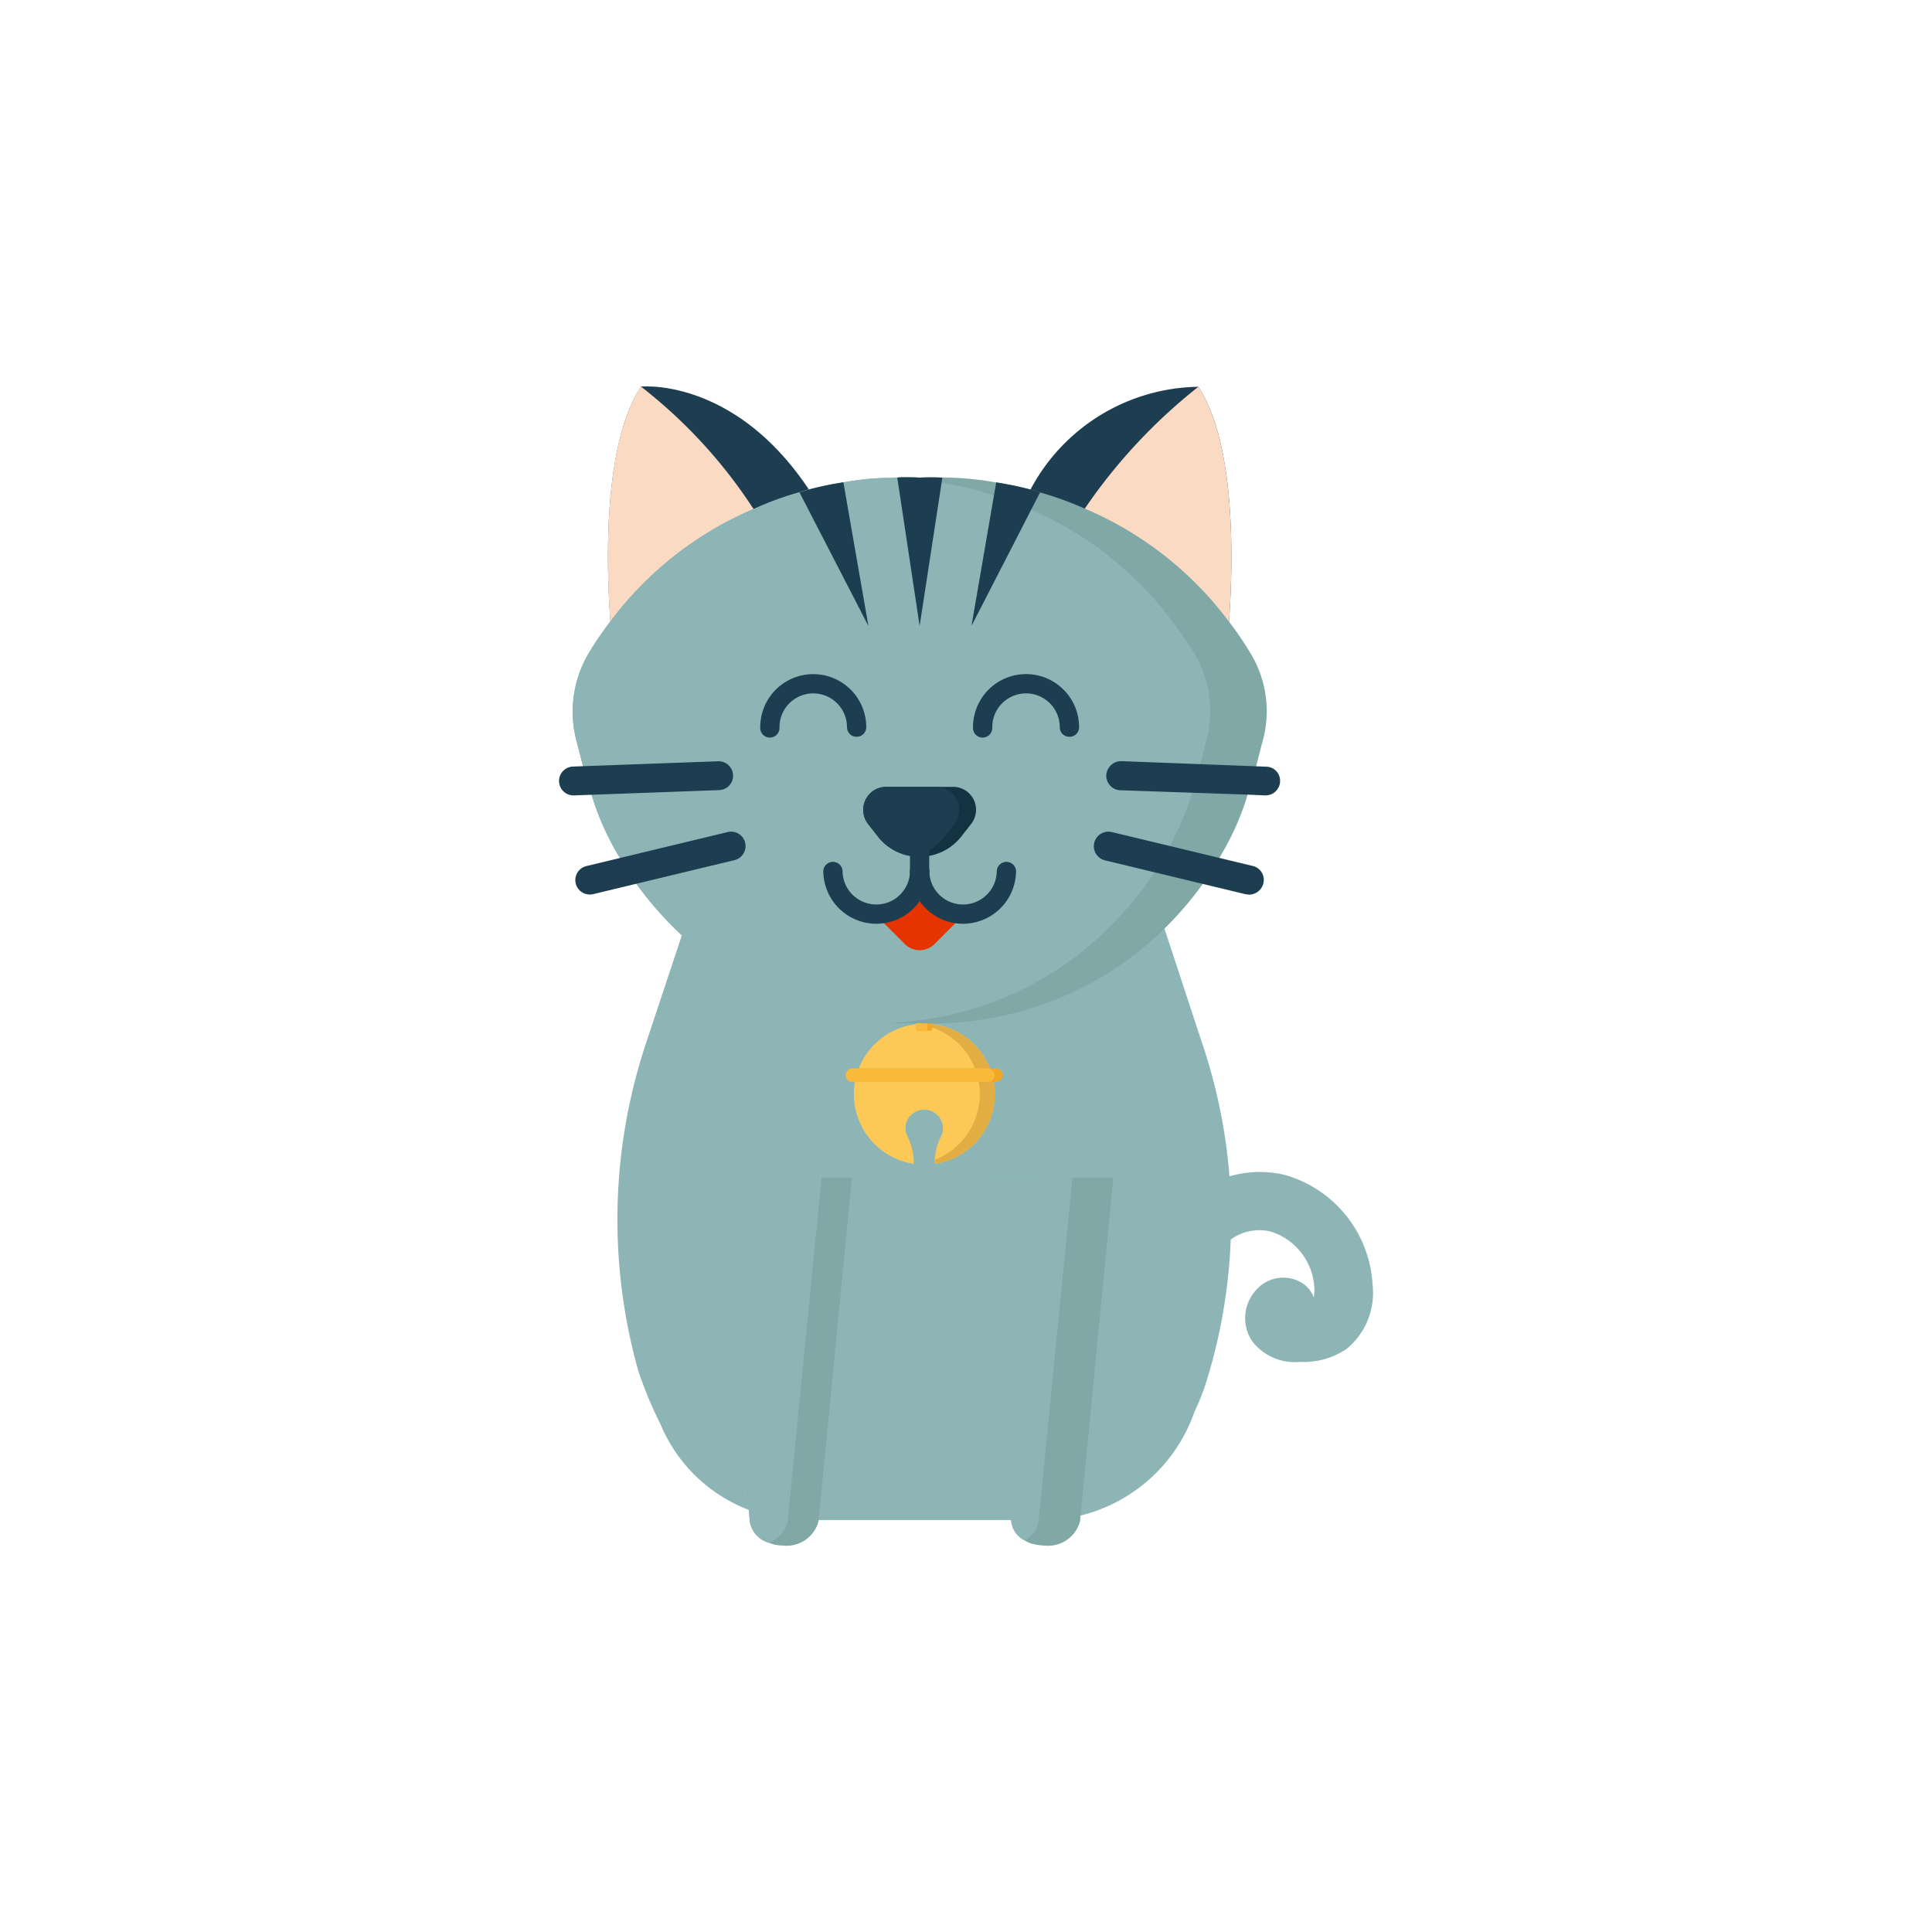 <svg xmlns="http://www.w3.org/2000/svg" viewBox="0 0 30 30"><defs><style>.cls-1{fill:#8db5b5;}.cls-2{fill:#fcc956;}.cls-3{fill:#e2ae44;}.cls-4{fill:#efa726;}.cls-5{fill:#f9ba3a;}.cls-6{fill:#80a8a7;}.cls-7{fill:#1d3e51;}.cls-8{fill:#fadac3;}.cls-9{fill:#e53400;}.cls-10{fill:#143342;}</style></defs><g id="Layer_2" data-name="Layer 2"><path class="cls-1" d="M18.757,21.374a3.555,3.555,0,0,1-.208.544,2.509,2.509,0,0,1-2.238,1.685H12.396a2.419,2.419,0,0,1-2.139-1.486,6.253,6.253,0,0,1-.344-.825,8.675,8.675,0,0,1,.118-5.093l.933-2.809a3.096,3.096,0,0,1,2.61-2.401h1.559a3.096,3.096,0,0,1,2.61,2.401l.924,2.809A8.504,8.504,0,0,1,18.757,21.374Z"/><path class="cls-2" d="M15.446,16.991a1.092,1.092,0,0,1-.931,1.081v-.042a.861.861,0,0,1,.096-.38.285.285,0,0,0,.032-.13.292.292,0,0,0-.572-.08.298.298,0,0,0,.018.203.92.92,0,0,1,.1.387v.042a1.094,1.094,0,1,1,1.258-1.081Z"/><path class="cls-3" d="M15.447,16.991a1.092,1.092,0,0,1-.933,1.08v-.062a1.093,1.093,0,0,0-.278-2.107c.038-.003.076-.005.115-.005A1.094,1.094,0,0,1,15.447,16.991Z"/><path class="cls-4" d="M15.57,16.695a.106.106,0,0,1-.105.105H13.238a.106.106,0,0,1-.105-.105.107.107,0,0,1,.105-.105H15.465A.107.107,0,0,1,15.57,16.695Z"/><path class="cls-5" d="M15.443,16.695a.104.104,0,0,1-.105.105H13.238a.106.106,0,0,1-.105-.105.107.107,0,0,1,.105-.105h2.1A.106.106,0,0,1,15.443,16.695Z"/><path class="cls-2" d="M14.351,15.868a.43.43,0,1,1,.43-.43A.43.43,0,0,1,14.351,15.868Zm0-.687a.257.257,0,1,0,.257.257A.258.258,0,0,0,14.351,15.181Z"/><path class="cls-3" d="M14.781,15.438a.431.431,0,0,1-.429.431.187.187,0,0,1-.031-.002.429.429,0,0,0,0-.856.187.187,0,0,1,.031-.002A.43.43,0,0,1,14.781,15.438Z"/><path class="cls-4" d="M14.258,15.573h.188a.033.033,0,0,1,.033.033v.364a.034.034,0,0,1-.034.034h-.188a.033.033,0,0,1-.033-.033v-.364A.034.034,0,0,1,14.258,15.573Z"/><path class="cls-5" d="M14.258,15.573h.11a.033.033,0,0,1,.033.033v.364a.034.034,0,0,1-.034.034h-.11a.033.033,0,0,1-.033-.033v-.364A.034.034,0,0,1,14.258,15.573Z"/><path class="cls-6" d="M13.228,18.291l-.517,5.328A.511.511,0,0,1,12.168,24a.797.797,0,0,1-.154-.018l-.082-.027a.416.416,0,0,1-.29-.335L11.253,18.291Z"/><path class="cls-6" d="M17.288,18.291l-.517,5.328A.511.511,0,0,1,16.228,24a.798.798,0,0,1-.154-.018.438.438,0,0,1-.163-.063.376.376,0,0,1-.208-.299l-.39-5.328Z"/><path class="cls-1" d="M12.757,18.291l-.526,5.328a.443.443,0,0,1-.299.335.416.416,0,0,1-.29-.335L11.253,18.291Z"/><path class="cls-1" d="M16.653,18.291l-.526,5.328a.387.387,0,0,1-.217.299.376.376,0,0,1-.208-.299l-.39-5.328Z"/><path class="cls-1" d="M20.174,21.148a.83.83,0,0,1-.736-.33.644.644,0,0,1,.061-.78.559.559,0,0,1,.685-.136.451.451,0,0,1,.216.243.575.575,0,0,0,.009-.149.969.969,0,0,0-.679-.873.76.76,0,0,0-.875.445.453.453,0,1,1-.86-.286,1.676,1.676,0,0,1,1.956-1.038A1.879,1.879,0,0,1,21.313,19.944a1.124,1.124,0,0,1-.406,1.004,1.19,1.19,0,0,1-.713.2Z"/><path class="cls-7" d="M13.079,8.565l-.807.384-2.738,1.295s-.388-3.01.42-4.241C9.953,6.003,11.88,5.803,13.079,8.565Z"/><path class="cls-8" d="M12.271,8.949l-2.738,1.295s-.388-3.01.42-4.241A7.763,7.763,0,0,1,12.271,8.949Z"/><path class="cls-7" d="M19.084,9.652c-.025.359-.056.594-.056.594l-2.742-1.3-.644-.31-.161-.074a5.754,5.754,0,0,1,.52-.96A2.999,2.999,0,0,1,18.608,6.006C19.189,6.891,19.152,8.711,19.084,9.652Z"/><path class="cls-8" d="M19.084,9.652c-.025.359-.056.594-.056.594l-2.742-1.3a5.285,5.285,0,0,1,.557-1.046A8.528,8.528,0,0,1,18.608,6.006C19.189,6.891,19.152,8.711,19.084,9.652Z"/><path class="cls-6" d="M19.598,11.538l-.093.362-.033.132a1.54,1.54,0,0,1-.099.307,4.159,4.159,0,0,1-.439.981c-.082.143-.164.274-.258.406a5.346,5.346,0,0,1-1.047,1.091,5.193,5.193,0,0,1-3.158,1.075c-.066,0-.121,0-.192-.005-.066.005-.121.005-.192.005a1.855,1.855,0,0,1-.247-.011,5.182,5.182,0,0,1-2.911-1.064A5.496,5.496,0,0,1,9.883,13.726c-.088-.132-.175-.263-.258-.406a4.159,4.159,0,0,1-.439-.981,1.54,1.54,0,0,1-.099-.307l-.033-.132-.093-.362A1.78,1.78,0,0,1,9.137,10.151,5.005,5.005,0,0,1,9.477,9.652a5.417,5.417,0,0,1,2.242-1.755,4.938,4.938,0,0,1,.691-.252,1.511,1.511,0,0,1,.148-.044c.181-.049.362-.077.537-.11a4.301,4.301,0,0,1,.751-.071.471.471,0,0,1,.088-.005.811.811,0,0,1,.11-.005c.082,0,.153,0,.236.005.121-.005.236-.005.351,0a4.773,4.773,0,0,1,.839.077c.181.033.356.06.532.11a1.511,1.511,0,0,1,.148.044,5.278,5.278,0,0,1,.696.252,5.437,5.437,0,0,1,2.237,1.755,5.005,5.005,0,0,1,.34.499A1.734,1.734,0,0,1,19.598,11.538Z"/><path class="cls-1" d="M18.721,11.538l-.093.362-.027.132a2.86,2.86,0,0,1-.099.307,4.412,4.412,0,0,1-.444.981,3.898,3.898,0,0,1-.258.406,5.345,5.345,0,0,1-1.047,1.091,5.127,5.127,0,0,1-2.911,1.064,5.182,5.182,0,0,1-2.911-1.064A5.496,5.496,0,0,1,9.883,13.726c-.088-.132-.175-.263-.258-.406a4.159,4.159,0,0,1-.439-.981,1.54,1.54,0,0,1-.099-.307l-.033-.132-.093-.362A1.78,1.78,0,0,1,9.137,10.151,5.005,5.005,0,0,1,9.477,9.652a5.417,5.417,0,0,1,2.242-1.755,4.938,4.938,0,0,1,.691-.252,1.511,1.511,0,0,1,.148-.044c.181-.049.362-.077.537-.11a3.964,3.964,0,0,1,1.497,0,5.36,5.36,0,0,1,.532.11,1.51,1.51,0,0,1,.148.044,5.281,5.281,0,0,1,.696.252,5.401,5.401,0,0,1,2.237,1.755c.126.159.236.329.345.499A1.755,1.755,0,0,1,18.721,11.538Z"/><path class="cls-9" d="M13.847,13.845h.866a0,0,0,0,1,0,0v.539a.327.327,0,0,1-.327.327h-.539a0,0,0,0,1,0,0v-.866A0,0,0,0,1,13.847,13.845Z" transform="translate(14.279 -5.916) rotate(45)"/><path class="cls-7" d="M8.909,12.351a.224.224,0,0,1-.008-.448l2.25-.082a.224.224,0,1,1,.016.448l-2.25.082Z"/><path class="cls-7" d="M9.163,13.89a.224.224,0,0,1-.052-.443l2.189-.527a.224.224,0,0,1,.105.436l-2.189.527A.235.235,0,0,1,9.163,13.89Z"/><path class="cls-7" d="M19.877,12.134a.225.225,0,0,1-.223.217h-.012l-.266-.012-1.981-.068a.227.227,0,0,1-.217-.235.232.232,0,0,1,.235-.217l2.092.08.155.006A.218.218,0,0,1,19.877,12.134Z"/><path class="cls-7" d="M19.617,13.719a.231.231,0,0,1-.217.173c-.019,0-.037-.006-.056-.006l-.669-.161L17.159,13.36a.226.226,0,1,1,.105-.44l1.671.402.514.124A.222.222,0,0,1,19.617,13.719Z"/><path class="cls-10" d="M15.08,12.794l-.159.203a.824.824,0,0,1-1.283,0l-.159-.203a.357.357,0,0,1,.285-.576H14.801A.356.356,0,0,1,15.08,12.794Z"/><path class="cls-7" d="M14.817,12.794l-.153.203a.785.785,0,0,1-.515.296.796.796,0,0,1-.51-.296l-.159-.203a.357.357,0,0,1,.285-.576h.773A.355.355,0,0,1,14.817,12.794Z"/><path class="cls-7" d="M13.302,11.441a.149.149,0,0,1-.15-.15.524.524,0,0,0-1.048,0,.15.15,0,1,1-.299,0,.823.823,0,0,1,1.646,0A.149.149,0,0,1,13.302,11.441Z"/><path class="cls-7" d="M16.606,11.441a.149.149,0,0,1-.15-.15.524.524,0,0,0-1.048,0,.15.15,0,1,1-.299,0,.823.823,0,0,1,1.647,0A.149.149,0,0,1,16.606,11.441Z"/><path class="cls-7" d="M13.607,14.344a.824.824,0,0,1-.823-.823.15.15,0,0,1,.299,0,.524.524,0,1,0,1.048,0,.15.15,0,0,1,.299,0A.824.824,0,0,1,13.607,14.344Z"/><path class="cls-7" d="M14.954,14.344a.824.824,0,0,1-.823-.823.15.15,0,0,1,.299,0,.524.524,0,1,0,1.048,0,.15.15,0,0,1,.299,0A.824.824,0,0,1,14.954,14.344Z"/><path class="cls-7" d="M14.28,13.699a.149.149,0,0,1-.15-.15v-.294a.15.15,0,1,1,.299,0v.294A.149.149,0,0,1,14.28,13.699Z"/><path class="cls-7" d="M14.633,7.417l-.353,2.303-.347-2.303a.71.71,0,0,1,.111-.006c.08,0,.155,0,.235.006A3.349,3.349,0,0,1,14.633,7.417Z"/><path class="cls-7" d="M13.485,9.721l-1.071-2.076a4.497,4.497,0,0,1,.682-.156Z"/><path class="cls-7" d="M16.15,7.646l-.508.99-.557,1.083.384-2.229a5.07,5.07,0,0,1,.532.111A1.355,1.355,0,0,1,16.15,7.646Z"/></g></svg>